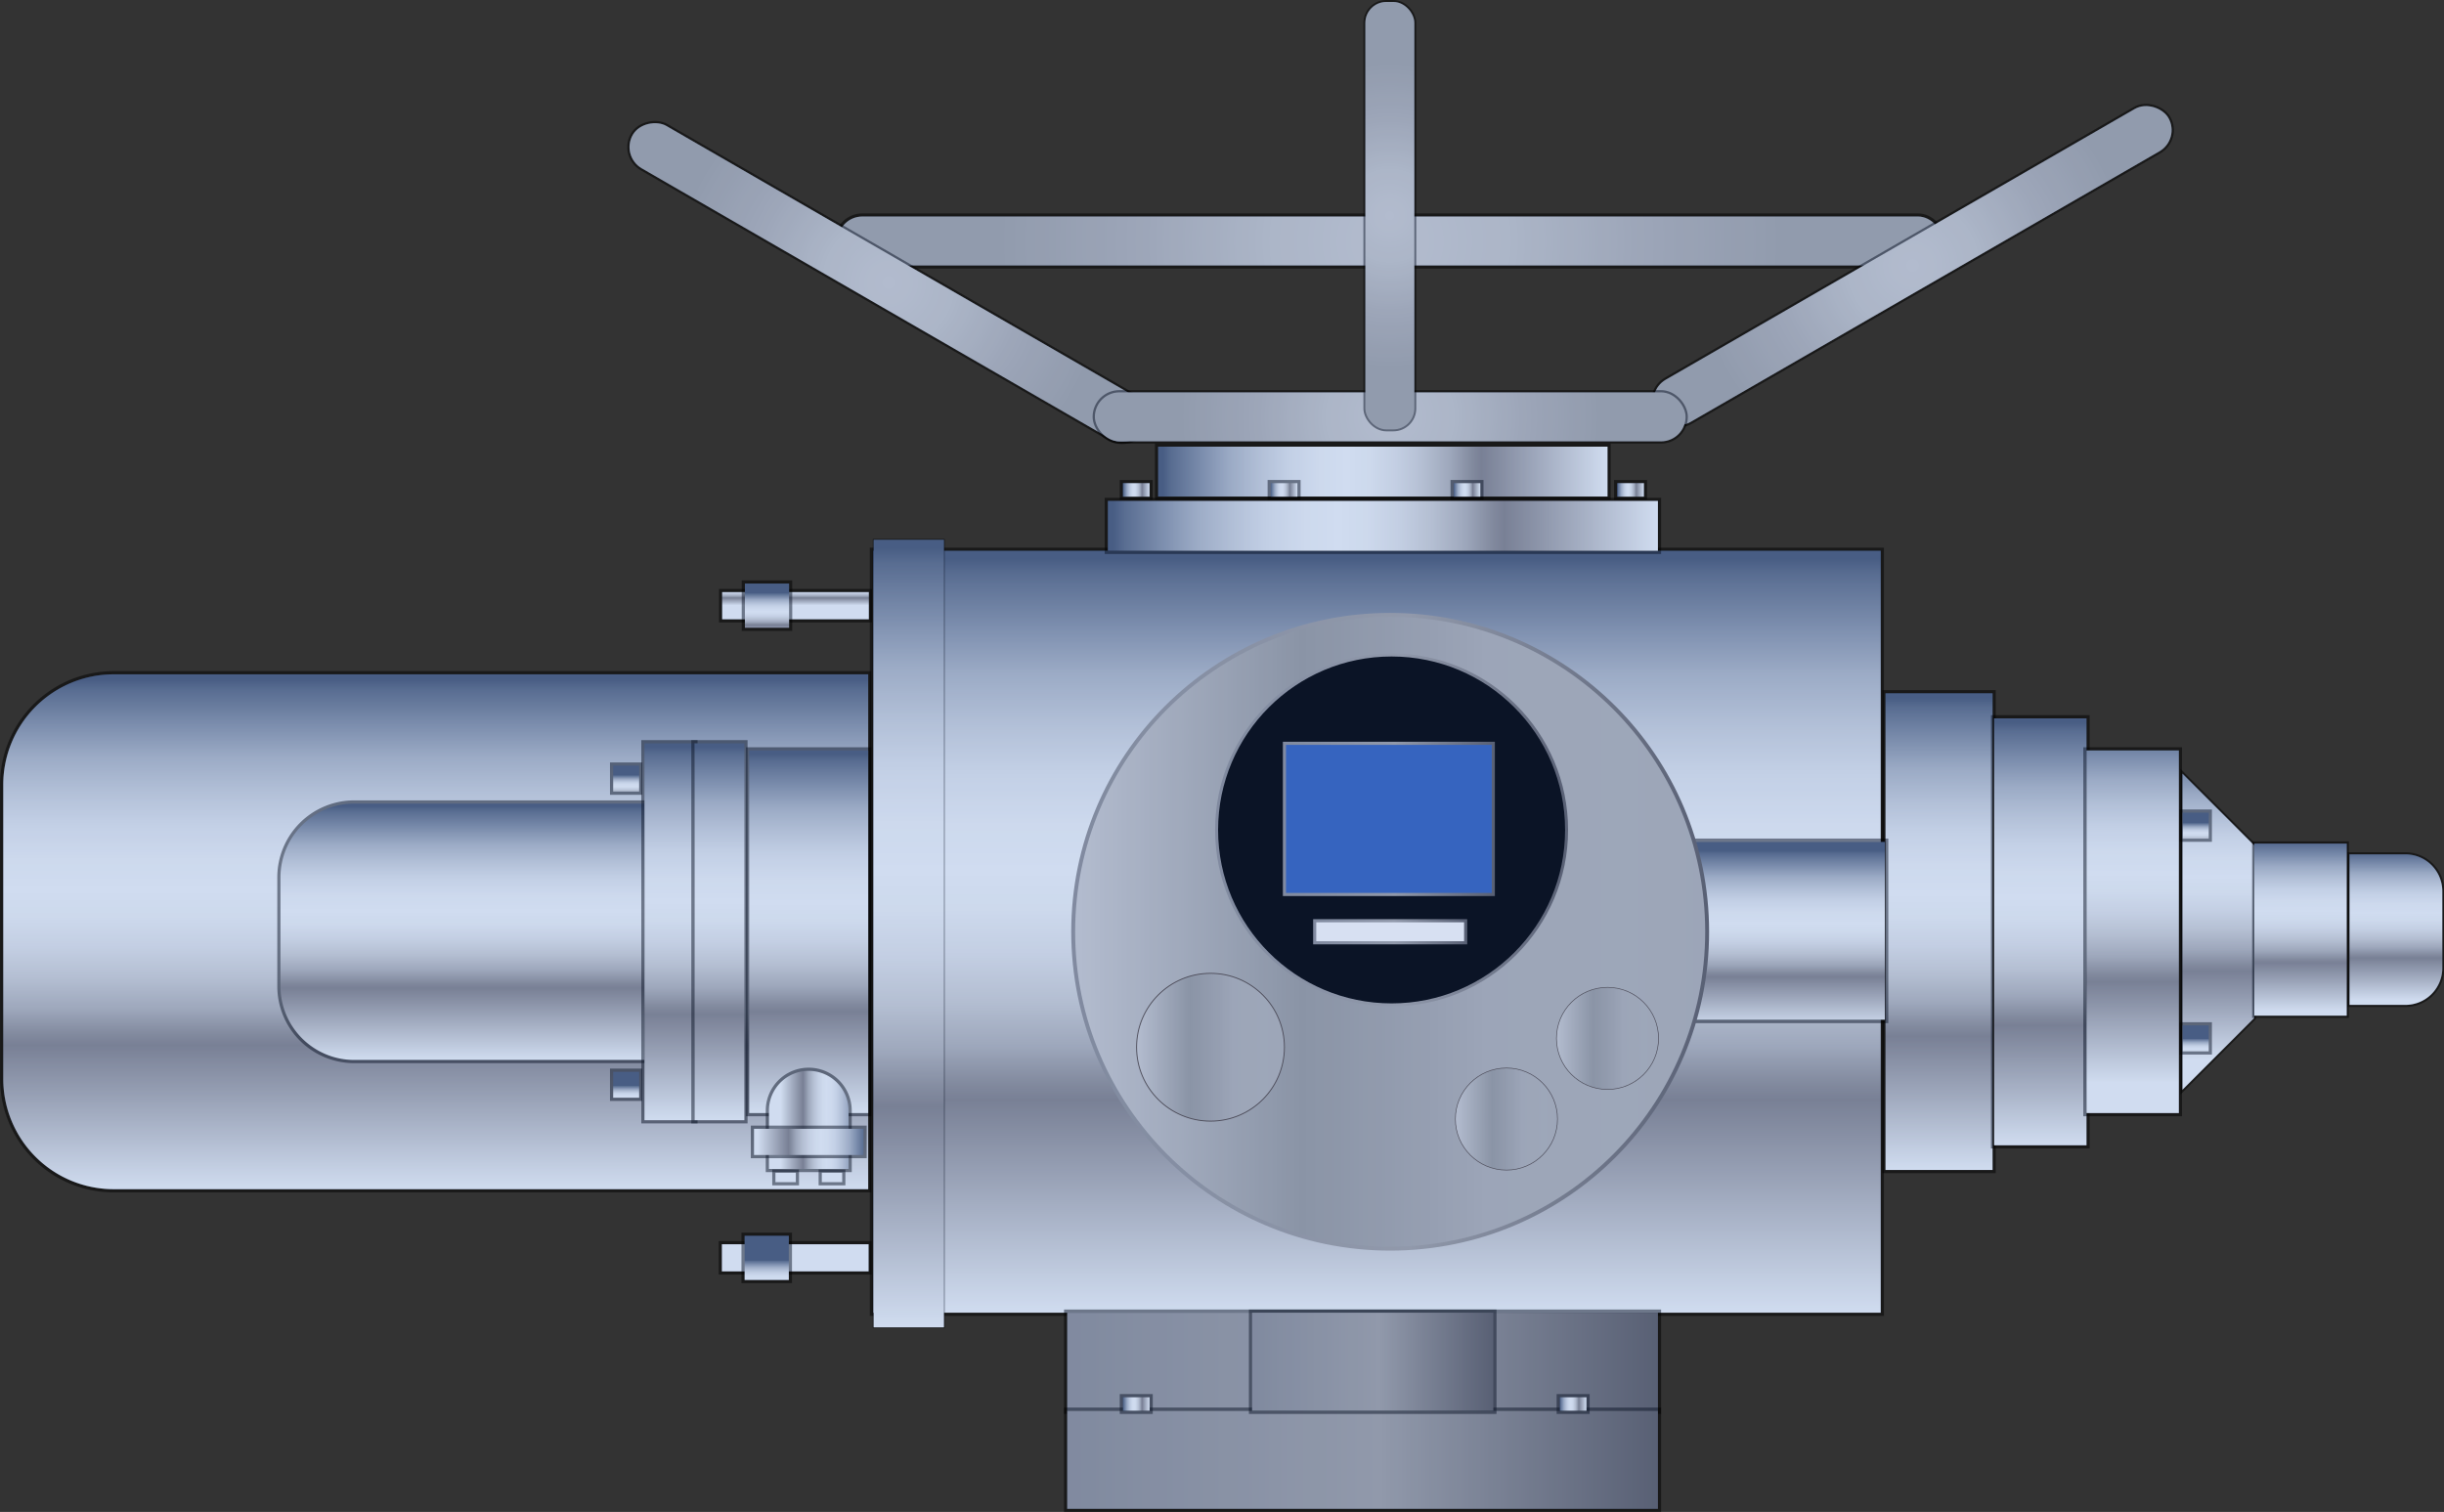 <svg xmlns="http://www.w3.org/2000/svg" xmlns:xlink="http://www.w3.org/1999/xlink" viewBox="0 0 188.13 116.41"><rect x="0" y="0" width="188.13" height="116.41" fill="#333333" stroke="none"/><defs><style>.cls-1,.cls-55,.cls-56{stroke:#534741;}.cls-1,.cls-51,.cls-52,.cls-53,.cls-54,.cls-55,.cls-56{stroke-miterlimit:10;}.cls-1{stroke-width:0.07px;fill:url(#铅);}.cls-2,.cls-33,.cls-37,.cls-39,.cls-41,.cls-43,.cls-47,.cls-49,.cls-57{fill:none;stroke:#000;opacity:0.5;}.cls-2{stroke-width:0.49px;}.cls-3{fill:url(#新建渐变色板_1);}.cls-4{fill:url(#新建渐变色板_1-2);}.cls-5{fill:url(#新建渐变色板_1-3);}.cls-6{fill:url(#新建渐变色板_1-4);}.cls-7{fill:url(#新建渐变色板_1-5);}.cls-8{fill:url(#新建渐变色板_1-6);}.cls-9{fill:url(#新建渐变色板_1-7);}.cls-10{fill:url(#新建渐变色板_1-8);}.cls-11{fill:url(#新建渐变色板_1-9);}.cls-12{fill:url(#新建渐变色板_1-10);}.cls-13{fill:url(#新建渐变色板_1-11);}.cls-14{fill:url(#新建渐变色板_1-12);}.cls-15{fill:url(#新建渐变色板_1-13);}.cls-16{fill:url(#新建渐变色板_1-14);}.cls-17{fill:url(#新建渐变色板_1-15);}.cls-18{fill:url(#新建渐变色板_1-16);}.cls-19{fill:url(#新建渐变色板_1-17);}.cls-20{fill:url(#新建渐变色板_1-18);}.cls-21{fill:url(#新建渐变色板_1-19);}.cls-22{fill:url(#新建渐变色板_1-20);}.cls-23{fill:url(#新建渐变色板_1-21);}.cls-24{fill:url(#新建渐变色板_1-22);}.cls-25{fill:url(#新建渐变色板_1-23);}.cls-26{fill:url(#新建渐变色板_1-24);}.cls-27{fill:url(#新建渐变色板_1-25);}.cls-28{fill:url(#铸铁);}.cls-29{fill:url(#铸铁-2);}.cls-30{fill:url(#新建渐变色板_1-26);}.cls-31{fill:url(#新建渐变色板_1-27);}.cls-32{fill:url(#铸铁-3);}.cls-33{stroke-width:0.31px;}.cls-34{fill:url(#新建渐变色板_1-28);}.cls-35{fill:url(#新建渐变色板_1-29);}.cls-36{fill:url(#新建渐变色板_1-30);}.cls-37{stroke-width:0.34px;}.cls-38{fill:url(#新建渐变色板_1-31);}.cls-39{stroke-width:0.32px;}.cls-40{fill:url(#新建渐变色板_1-32);}.cls-41{stroke-width:0.48px;}.cls-42{fill:url(#锡径向);}.cls-43{stroke-width:0.35px;}.cls-44{fill:url(#锡径向-2);}.cls-45{fill:url(#锡径向-3);}.cls-46{fill:url(#锡径向-4);}.cls-47{stroke-width:0.3px;}.cls-48{fill:url(#锡径向-5);}.cls-49{stroke-width:0.53px;}.cls-50{fill:url(#新建渐变色板_1-33);}.cls-51{stroke-width:0.3px;fill:url(#铅-2);stroke:url(#铸铁-4);}.cls-52{stroke-width:0.23px;stroke:url(#铸铁-5);}.cls-53,.cls-60{fill:#3664bf;}.cls-53,.cls-54{stroke-width:0.24px;}.cls-53{stroke:url(#铸铁-6);}.cls-54{fill:#fff;stroke:url(#铸铁-7);}.cls-55,.cls-56{stroke-width:0.05px;}.cls-55{fill:url(#铅-4);}.cls-56{fill:url(#铅-5);}.cls-57{stroke-width:0.13px;}.cls-58{fill:url(#新建渐变色板_1-34);}.cls-59{opacity:0.2;}</style><linearGradient id="铅" x1="87.49" y1="80.63" x2="98.87" y2="80.63" gradientUnits="userSpaceOnUse"><stop offset="0.01" stop-color="#d1d1d2"/><stop offset="0.36" stop-color="#9fa0a0"/><stop offset="0.57" stop-color="#aeaeaf"/><stop offset="0.65" stop-color="#b5b5b6"/><stop offset="0.87" stop-color="#b7b8b8"/><stop offset="1" stop-color="#b5b5b6"/><stop offset="1" stop-color="#dcdddd"/></linearGradient><linearGradient id="新建渐变色板_1" x1="488.34" y1="37.29" x2="527.98" y2="37.29" gradientTransform="translate(70.83 -436.42) rotate(90)" gradientUnits="userSpaceOnUse"><stop offset="0.01" stop-color="#4c5b75"/><stop offset="0.03" stop-color="#616f86"/><stop offset="0.1" stop-color="#8e99aa"/><stop offset="0.16" stop-color="#b4bcc7"/><stop offset="0.23" stop-color="#d1d7de"/><stop offset="0.29" stop-color="#e5eaef"/><stop offset="0.36" stop-color="#f2f6f9"/><stop offset="0.42" stop-color="#f6fafc"/><stop offset="0.47" stop-color="#f2f6f8"/><stop offset="0.53" stop-color="#e6e9ec"/><stop offset="0.59" stop-color="#d3d5d7"/><stop offset="0.65" stop-color="#b7b8bb"/><stop offset="0.7" stop-color="#949396"/><stop offset="0.72" stop-color="#89878b"/><stop offset="1" stop-color="#f6fafc"/></linearGradient><linearGradient id="新建渐变色板_1-2" x1="498.28" y1="35.22" x2="518.02" y2="35.22" xlink:href="#新建渐变色板_1"/><linearGradient id="新建渐变色板_1-3" x1="493.64" y1="19.29" x2="522.66" y2="19.29" xlink:href="#新建渐变色板_1"/><linearGradient id="新建渐变色板_1-4" x1="493.64" y1="15.45" x2="522.66" y2="15.45" xlink:href="#新建渐变色板_1"/><linearGradient id="新建渐变色板_1-5" x1="494.2" y1="-20.56" x2="522.12" y2="-20.56" gradientTransform="matrix(0, 1, -2.38, 0, 13.28, -436.42)" xlink:href="#新建渐变色板_1"/><linearGradient id="新建渐变色板_1-6" x1="747.56" y1="50.43" x2="776.58" y2="50.43" gradientTransform="matrix(0, 0.07, -0.52, 0, 74.49, 7.33)" xlink:href="#新建渐变色板_1"/><linearGradient id="新建渐变色板_1-7" x1="1089.02" y1="50.43" x2="1118.03" y2="50.43" gradientTransform="matrix(0, 0.07, -0.52, 0, 74.49, 7.33)" xlink:href="#新建渐变色板_1"/><linearGradient id="新建渐变色板_1-8" x1="777.39" y1="12.71" x2="806.41" y2="12.71" gradientTransform="matrix(-0.21, 0, 0, -1.97, 229.45, 111.32)" xlink:href="#新建渐变色板_1"/><linearGradient id="新建渐变色板_1-9" x1="783.01" y1="-29.5" x2="812.03" y2="-29.5" gradientTransform="matrix(-0.29, 0, 0, -0.52, 293.82, 72.44)" xlink:href="#新建渐变色板_1"/><linearGradient id="新建渐变色板_1-10" x1="759.63" y1="-132.42" x2="788.64" y2="-132.42" gradientTransform="matrix(-0.05, 0, 0, -0.19, 102.44, 65.59)" xlink:href="#新建渐变色板_1"/><linearGradient id="新建渐变色板_1-11" x1="693.81" y1="-132.42" x2="722.83" y2="-132.42" gradientTransform="matrix(-0.05, 0, 0, -0.19, 102.44, 65.59)" xlink:href="#新建渐变色板_1"/><linearGradient id="新建渐变色板_1-12" x1="526.9" y1="10.61" x2="555.92" y2="10.61" gradientTransform="matrix(0, 0.07, -2.94, 0, 92.43, 7.69)" xlink:href="#新建渐变色板_1"/><linearGradient id="新建渐变色板_1-13" x1="256.7" y1="11.76" x2="285.72" y2="11.76" gradientTransform="matrix(0, 0.12, -0.89, 0, 69.44, 14.82)" xlink:href="#新建渐变色板_1"/><linearGradient id="新建渐变色板_1-14" x1="1225.02" y1="10.61" x2="1254.04" y2="10.61" gradientTransform="matrix(0, 0.07, -2.94, 0, 92.43, 7.69)" xlink:href="#新建渐变色板_1"/><linearGradient id="新建渐变色板_1-15" x1="684.77" y1="11.77" x2="713.79" y2="11.77" gradientTransform="matrix(0, 0.12, -0.89, 0, 69.44, 14.82)" xlink:href="#新建渐变色板_1"/><linearGradient id="新建渐变色板_1-16" x1="478.83" y1="-35.16" x2="537.49" y2="-35.16" xlink:href="#新建渐变色板_1"/><linearGradient id="新建渐变色板_1-17" x1="419.39" y1="7.55" x2="461.73" y2="7.55" gradientTransform="translate(-334.12 32.94)" xlink:href="#新建渐变色板_1"/><linearGradient id="新建渐变色板_1-18" x1="423.27" y1="3.37" x2="457.86" y2="3.37" gradientTransform="translate(-334.12 32.94)" xlink:href="#新建渐变色板_1"/><linearGradient id="新建渐变色板_1-19" x1="420.56" y1="4.77" x2="422.61" y2="4.77" gradientTransform="translate(-334.12 32.94)" xlink:href="#新建渐变色板_1"/><linearGradient id="新建渐变色板_1-20" x1="458.6" y1="4.77" x2="460.65" y2="4.77" gradientTransform="translate(-334.12 32.94)" xlink:href="#新建渐变色板_1"/><linearGradient id="新建渐变色板_1-21" x1="431.93" y1="4.77" x2="433.98" y2="4.77" gradientTransform="translate(-334.12 32.94)" xlink:href="#新建渐变色板_1"/><linearGradient id="新建渐变色板_1-22" x1="446.02" y1="4.77" x2="448.06" y2="4.77" gradientTransform="translate(-334.12 32.94)" xlink:href="#新建渐变色板_1"/><linearGradient id="新建渐变色板_1-23" x1="489.8" y1="-78.44" x2="526.5" y2="-78.44" xlink:href="#新建渐变色板_1"/><linearGradient id="新建渐变色板_1-24" x1="491.72" y1="-86.23" x2="524.59" y2="-86.23" xlink:href="#新建渐变色板_1"/><linearGradient id="新建渐变色板_1-25" x1="494.09" y1="-93.34" x2="524.29" y2="-93.34" gradientTransform="matrix(0, 0.92, -1, 0, 70.83, -398.98)" xlink:href="#新建渐变色板_1"/><linearGradient id="铸铁" x1="416.26" y1="71.9" x2="461.73" y2="71.9" gradientTransform="translate(-334.12 32.94)" gradientUnits="userSpaceOnUse"><stop offset="0.01" stop-color="#939498"/><stop offset="0.53" stop-color="#a7a6a6"/><stop offset="1" stop-color="#615f62"/></linearGradient><linearGradient id="铸铁-2" x1="416.26" y1="79.45" x2="461.73" y2="79.45" xlink:href="#铸铁"/><linearGradient id="新建渐变色板_1-26" x1="420.56" y1="75.16" x2="422.61" y2="75.16" gradientTransform="translate(-334.12 32.94)" xlink:href="#新建渐变色板_1"/><linearGradient id="新建渐变色板_1-27" x1="454.18" y1="75.16" x2="456.23" y2="75.16" gradientTransform="translate(-334.12 32.94)" xlink:href="#新建渐变色板_1"/><linearGradient id="铸铁-3" x1="430.5" y1="71.9" x2="449.06" y2="71.9" xlink:href="#铸铁"/><linearGradient id="新建渐变色板_1-28" x1="496.02" y1="-102.32" x2="522.34" y2="-102.32" gradientTransform="matrix(0, 0.92, -1.76, 0, -9.75, -398.98)" xlink:href="#新建渐变色板_1"/><linearGradient id="新建渐变色板_1-29" x1="800.09" y1="-181.36" x2="829.11" y2="-181.36" gradientTransform="matrix(0, 0.07, -0.52, 0, 74.49, 7.33)" xlink:href="#新建渐变色板_1"/><linearGradient id="新建渐变色板_1-30" x1="1037.25" y1="-181.37" x2="1066.27" y2="-181.37" gradientTransform="matrix(0, 0.07, -0.52, 0, 74.49, 7.33)" xlink:href="#新建渐变色板_1"/><linearGradient id="新建渐变色板_1-31" x1="521.3" y1="-106.26" x2="544.52" y2="-106.26" gradientTransform="matrix(0, 0.57, -1, 0, 70.83, -232.54)" xlink:href="#新建渐变色板_1"/><linearGradient id="新建渐变色板_1-32" x1="522.75" y1="-113.59" x2="543.05" y2="-113.59" gradientTransform="matrix(0, 0.57, -1, 0, 70.83, -232.54)" xlink:href="#新建渐变色板_1"/><radialGradient id="锡径向" cx="107.01" cy="18.56" r="30.1" gradientUnits="userSpaceOnUse"><stop offset="0.01" stop-color="#d1d1d2"/><stop offset="0.3" stop-color="#c9caca"/><stop offset="0.66" stop-color="#b5b5b6"/><stop offset="1" stop-color="#a8a9a9"/></radialGradient><radialGradient id="锡径向-2" cx="147.23" cy="20.45" r="16.57" gradientTransform="translate(29.95 -70.88) rotate(30)" xlink:href="#锡径向"/><radialGradient id="锡径向-3" cx="68.4" cy="21.75" r="16.57" gradientTransform="translate(53.03 -48.36) rotate(60)" xlink:href="#锡径向"/><radialGradient id="锡径向-4" cx="107.01" cy="32.1" r="16.13" xlink:href="#锡径向"/><radialGradient id="锡径向-5" cx="106.98" cy="16.6" r="11.71" xlink:href="#锡径向"/><linearGradient id="新建渐变色板_1-33" x1="520.25" y1="-69.41" x2="543.47" y2="-69.41" gradientTransform="matrix(0, 0.59, -1.92, 0, 3.24, -241.6)" xlink:href="#新建渐变色板_1"/><linearGradient id="铅-2" x1="82.61" y1="71.74" x2="131.41" y2="71.74" xlink:href="#铅"/><linearGradient id="铸铁-4" x1="82.46" y1="71.74" x2="131.56" y2="71.74" gradientTransform="matrix(1, 0, 0, 1, 0, 0)" xlink:href="#铸铁"/><linearGradient id="铸铁-5" x1="93.54" y1="63.9" x2="120.71" y2="63.9" gradientTransform="matrix(1, 0, 0, 1, 0, 0)" xlink:href="#铸铁"/><linearGradient id="铸铁-6" x1="98.75" y1="63.05" x2="115.07" y2="63.05" gradientTransform="matrix(1, 0, 0, 1, 0, 0)" xlink:href="#铸铁"/><linearGradient id="铸铁-7" x1="101.08" y1="71.74" x2="112.94" y2="71.74" gradientTransform="matrix(1, 0, 0, 1, 0, 0)" xlink:href="#铸铁"/><linearGradient id="铅-4" x1="112.03" y1="86.16" x2="119.89" y2="86.16" xlink:href="#铅"/><linearGradient id="铅-5" x1="119.81" y1="79.95" x2="127.67" y2="79.95" xlink:href="#铅"/><linearGradient id="新建渐变色板_1-34" x1="477.98" y1="0.87" x2="538.62" y2="0.87" xlink:href="#新建渐变色板_1"/></defs><title>资源 8</title><g id="图层_2" data-name="图层 2"><g id="图层_1-2" data-name="图层 1"><circle class="cls-1" cx="93.18" cy="80.63" r="5.69"/><path class="cls-2" d="M.25,83.06V60.43a8.5,8.5,0,0,1,8.5-8.51H66.83V91.56H8.75A8.5,8.5,0,0,1,.25,83.06Z"/><path class="cls-3" d="M.25,83.06V60.43a8.5,8.5,0,0,1,8.5-8.51H66.83V91.56H8.75A8.5,8.5,0,0,1,.25,83.06Z"/><path class="cls-2" d="M21.59,75.93V67.54a5.68,5.68,0,0,1,5.68-5.67H49.62V81.61H27.27A5.68,5.68,0,0,1,21.59,75.93Z"/><path class="cls-4" d="M21.59,75.93V67.54a5.68,5.68,0,0,1,5.68-5.67H49.62V81.61H27.27A5.68,5.68,0,0,1,21.59,75.93Z"/><rect class="cls-2" x="49.61" y="57.23" width="3.84" height="29.02"/><rect class="cls-5" x="49.61" y="57.23" width="3.84" height="29.02"/><rect class="cls-2" x="53.46" y="57.23" width="3.84" height="29.02"/><rect class="cls-6" x="53.46" y="57.23" width="3.84" height="29.02"/><rect class="cls-2" x="57.67" y="57.78" width="9.16" height="27.92"/><rect class="cls-7" x="57.67" y="57.78" width="9.16" height="27.92"/><rect class="cls-2" x="47.2" y="58.95" width="2" height="2"/><rect class="cls-8" x="47.2" y="58.95" width="2" height="2"/><rect class="cls-2" x="47.2" y="82.52" width="2" height="2"/><rect class="cls-9" x="47.2" y="82.52" width="2" height="2"/><path class="cls-2" d="M62.25,82.45h0a3.07,3.07,0,0,1,3.07,3.07V90H59.19V85.52A3.06,3.06,0,0,1,62.25,82.45Z"/><path class="cls-10" d="M62.25,82.45h0a3.07,3.07,0,0,1,3.07,3.07V90H59.19V85.52A3.06,3.06,0,0,1,62.25,82.45Z"/><rect class="cls-2" x="58.04" y="86.91" width="8.43" height="2.02"/><rect class="cls-11" x="58.04" y="86.91" width="8.43" height="2.02"/><rect class="cls-2" x="59.69" y="90.29" width="1.57" height="0.73"/><rect class="cls-12" x="59.69" y="90.29" width="1.57" height="0.73"/><rect class="cls-2" x="63.26" y="90.29" width="1.57" height="0.73"/><rect class="cls-13" x="63.26" y="90.29" width="1.57" height="0.73"/><rect class="cls-2" x="55.59" y="45.59" width="11.29" height="2.09"/><rect class="cls-14" x="55.59" y="45.59" width="11.29" height="2.09"/><rect class="cls-2" x="57.34" y="44.93" width="3.4" height="3.4"/><rect class="cls-15" x="57.34" y="44.93" width="3.4" height="3.4"/><rect class="cls-2" x="55.57" y="95.8" width="11.29" height="2.09"/><rect class="cls-16" x="55.57" y="95.8" width="11.29" height="2.09"/><rect class="cls-2" x="57.32" y="95.15" width="3.4" height="3.4"/><rect class="cls-17" x="57.32" y="95.15" width="3.4" height="3.4"/><rect class="cls-2" x="67.2" y="42.41" width="77.57" height="58.66"/><rect class="cls-18" x="67.2" y="42.41" width="77.57" height="58.66"/><rect class="cls-2" x="85.28" y="38.57" width="42.34" height="3.84"/><rect class="cls-19" x="85.28" y="38.57" width="42.34" height="3.84"/><rect class="cls-2" x="89.15" y="34.39" width="34.59" height="3.84"/><rect class="cls-20" x="89.15" y="34.39" width="34.59" height="3.84"/><rect class="cls-2" x="86.44" y="37.2" width="2.05" height="1.04"/><rect class="cls-21" x="86.44" y="37.2" width="2.05" height="1.04"/><rect class="cls-2" x="124.49" y="37.2" width="2.05" height="1.04"/><rect class="cls-22" x="124.49" y="37.2" width="2.05" height="1.04"/><rect class="cls-2" x="97.82" y="37.2" width="2.05" height="1.04"/><rect class="cls-23" x="97.82" y="37.2" width="2.05" height="1.04"/><rect class="cls-2" x="111.9" y="37.2" width="2.05" height="1.04"/><rect class="cls-24" x="111.9" y="37.2" width="2.05" height="1.04"/><rect class="cls-2" x="145.14" y="53.38" width="8.24" height="36.7"/><rect class="cls-25" x="145.14" y="53.38" width="8.24" height="36.7"/><rect class="cls-2" x="153.5" y="55.31" width="7.11" height="32.87"/><rect class="cls-26" x="153.5" y="55.31" width="7.11" height="32.87"/><rect class="cls-2" x="160.61" y="57.78" width="7.11" height="27.92"/><rect class="cls-27" x="160.61" y="57.78" width="7.11" height="27.92"/><rect class="cls-2" x="82.15" y="101.07" width="45.47" height="7.55"/><rect class="cls-28" x="82.15" y="101.07" width="45.47" height="7.55"/><rect class="cls-2" x="82.15" y="108.62" width="45.47" height="7.55"/><rect class="cls-29" x="82.15" y="108.62" width="45.47" height="7.55"/><rect class="cls-2" x="86.44" y="107.58" width="2.05" height="1.04"/><rect class="cls-30" x="86.44" y="107.58" width="2.05" height="1.04"/><rect class="cls-2" x="120.07" y="107.58" width="2.05" height="1.04"/><rect class="cls-31" x="120.07" y="107.58" width="2.05" height="1.04"/><rect class="cls-2" x="96.38" y="101.07" width="18.57" height="7.55"/><rect class="cls-32" x="96.38" y="101.07" width="18.57" height="7.55"/><path class="cls-33" d="M168,83.9V59.57h0l5.51,5.51V78.39L168,83.9Z"/><path class="cls-34" d="M168,83.9V59.57h0l5.51,5.51V78.39L168,83.9Z"/><rect class="cls-2" x="168.02" y="62.57" width="2" height="2"/><rect class="cls-35" x="168.02" y="62.57" width="2" height="2"/><rect class="cls-2" x="168.02" y="78.95" width="2" height="2"/><rect class="cls-36" x="168.02" y="78.95" width="2" height="2"/><rect class="cls-37" x="173.53" y="64.95" width="7.11" height="13.25"/><rect class="cls-38" x="173.53" y="64.95" width="7.11" height="13.25"/><path class="cls-39" d="M180.86,77.37V65.78h4.28A2.84,2.84,0,0,1,188,68.62v5.91a2.84,2.84,0,0,1-2.84,2.84Z"/><path class="cls-40" d="M180.86,77.37V65.78h4.28A2.84,2.84,0,0,1,188,68.62v5.91a2.84,2.84,0,0,1-2.84,2.84Z"/><rect class="cls-41" x="64.49" y="16.67" width="85.04" height="3.77" rx="1.89" ry="1.89"/><rect class="cls-42" x="64.49" y="16.67" width="85.04" height="3.77" rx="1.89" ry="1.89"/><rect class="cls-43" x="124.49" y="18.56" width="45.47" height="3.77" rx="1.89" ry="1.89" transform="translate(9.5 76.35) rotate(-30)"/><rect class="cls-44" x="124.49" y="18.56" width="45.47" height="3.77" rx="1.89" ry="1.89" transform="translate(9.5 76.35) rotate(-30)"/><rect class="cls-43" x="66.51" y="-0.99" width="3.77" height="45.47" rx="1.89" ry="1.89" transform="translate(15.37 70.11) rotate(-60)"/><rect class="cls-45" x="66.51" y="-0.99" width="3.77" height="45.47" rx="1.89" ry="1.89" transform="translate(15.37 70.11) rotate(-60)"/><rect class="cls-43" x="84.28" y="30.21" width="45.47" height="3.77" rx="1.89" ry="1.89"/><rect class="cls-46" x="84.28" y="30.21" width="45.47" height="3.77" rx="1.89" ry="1.89"/><rect class="cls-47" x="105.1" y="0.15" width="3.77" height="32.91" rx="1.61" ry="1.61"/><rect class="cls-48" x="105.1" y="0.15" width="3.77" height="32.91" rx="1.61" ry="1.61"/><rect class="cls-49" x="128.3" y="64.83" width="16.79" height="13.68"/><rect class="cls-50" x="128.3" y="64.83" width="16.79" height="13.68"/><circle class="cls-51" cx="107.01" cy="71.74" r="24.4"/><circle class="cls-52" cx="107.12" cy="63.9" r="13.47"/><rect class="cls-53" x="98.87" y="57.23" width="16.08" height="11.64"/><rect class="cls-54" x="101.2" y="70.89" width="11.62" height="1.7"/><circle class="cls-1" cx="93.18" cy="80.63" r="5.69"/><circle class="cls-55" cx="115.96" cy="86.16" r="3.93"/><circle class="cls-56" cx="123.74" cy="79.95" r="3.93"/><rect class="cls-57" x="67.25" y="41.56" width="5.41" height="60.64"/><rect class="cls-58" x="67.25" y="41.56" width="5.41" height="60.64"/><g class="cls-59"><circle class="cls-60" cx="93.18" cy="80.63" r="5.69"/><path class="cls-60" d="M.25,83.06V60.43a8.5,8.5,0,0,1,8.5-8.51H66.83V91.56H8.75A8.5,8.5,0,0,1,.25,83.06Z"/><path class="cls-60" d="M.25,83.06V60.43a8.5,8.5,0,0,1,8.5-8.51H66.83V91.56H8.75A8.5,8.5,0,0,1,.25,83.06Z"/><path class="cls-60" d="M21.59,75.93V67.54a5.68,5.68,0,0,1,5.68-5.67H49.62V81.61H27.27A5.68,5.68,0,0,1,21.59,75.93Z"/><path class="cls-60" d="M21.59,75.93V67.54a5.68,5.68,0,0,1,5.68-5.67H49.62V81.61H27.27A5.68,5.68,0,0,1,21.59,75.93Z"/><rect class="cls-60" x="49.61" y="57.23" width="3.84" height="29.02"/><rect class="cls-60" x="49.61" y="57.23" width="3.84" height="29.02"/><rect class="cls-60" x="53.46" y="57.23" width="3.84" height="29.02"/><rect class="cls-60" x="53.46" y="57.23" width="3.84" height="29.02"/><rect class="cls-60" x="57.67" y="57.78" width="9.16" height="27.92"/><rect class="cls-60" x="57.67" y="57.78" width="9.16" height="27.92"/><rect class="cls-60" x="47.2" y="58.95" width="2" height="2"/><rect class="cls-60" x="47.2" y="58.95" width="2" height="2"/><rect class="cls-60" x="47.2" y="82.52" width="2" height="2"/><rect class="cls-60" x="47.2" y="82.52" width="2" height="2"/><path class="cls-60" d="M62.25,82.45h0a3.07,3.07,0,0,1,3.07,3.07V90H59.19V85.52A3.06,3.06,0,0,1,62.25,82.45Z"/><path class="cls-60" d="M62.25,82.45h0a3.07,3.07,0,0,1,3.07,3.07V90H59.19V85.52A3.06,3.06,0,0,1,62.25,82.45Z"/><rect class="cls-60" x="58.04" y="86.91" width="8.43" height="2.02"/><rect class="cls-60" x="58.04" y="86.91" width="8.43" height="2.02"/><rect class="cls-60" x="59.69" y="90.29" width="1.57" height="0.73"/><rect class="cls-60" x="59.69" y="90.29" width="1.57" height="0.73"/><rect class="cls-60" x="63.26" y="90.29" width="1.57" height="0.73"/><rect class="cls-60" x="63.26" y="90.29" width="1.57" height="0.73"/><rect class="cls-60" x="55.59" y="45.59" width="11.29" height="2.09"/><rect class="cls-60" x="55.59" y="45.59" width="11.29" height="2.09"/><rect class="cls-60" x="57.34" y="44.93" width="3.4" height="3.4"/><rect class="cls-60" x="57.34" y="44.93" width="3.4" height="3.4"/><rect class="cls-60" x="55.57" y="95.8" width="11.29" height="2.09"/><rect class="cls-60" x="55.57" y="95.8" width="11.29" height="2.09"/><rect class="cls-60" x="57.32" y="95.15" width="3.4" height="3.4"/><rect class="cls-60" x="57.32" y="95.15" width="3.4" height="3.4"/><rect class="cls-60" x="67.2" y="42.41" width="77.57" height="58.66"/><rect class="cls-60" x="67.2" y="42.41" width="77.57" height="58.66"/><rect class="cls-60" x="85.28" y="38.57" width="42.34" height="3.84"/><rect class="cls-60" x="85.28" y="38.57" width="42.34" height="3.84"/><rect class="cls-60" x="89.15" y="34.39" width="34.59" height="3.84"/><rect class="cls-60" x="89.15" y="34.39" width="34.59" height="3.84"/><rect class="cls-60" x="86.44" y="37.2" width="2.05" height="1.04"/><rect class="cls-60" x="86.44" y="37.2" width="2.05" height="1.04"/><rect class="cls-60" x="124.49" y="37.2" width="2.05" height="1.04"/><rect class="cls-60" x="124.49" y="37.2" width="2.05" height="1.04"/><rect class="cls-60" x="97.82" y="37.2" width="2.05" height="1.04"/><rect class="cls-60" x="97.82" y="37.2" width="2.05" height="1.04"/><rect class="cls-60" x="111.9" y="37.2" width="2.05" height="1.04"/><rect class="cls-60" x="111.9" y="37.2" width="2.05" height="1.04"/><rect class="cls-60" x="145.14" y="53.38" width="8.24" height="36.7"/><rect class="cls-60" x="145.14" y="53.38" width="8.24" height="36.7"/><rect class="cls-60" x="153.5" y="55.31" width="7.11" height="32.87"/><rect class="cls-60" x="153.5" y="55.31" width="7.11" height="32.87"/><rect class="cls-60" x="160.61" y="57.78" width="7.11" height="27.92"/><rect class="cls-60" x="160.61" y="57.78" width="7.11" height="27.92"/><rect class="cls-60" x="82.15" y="101.07" width="45.47" height="7.55"/><rect class="cls-60" x="82.15" y="101.07" width="45.47" height="7.55"/><rect class="cls-60" x="82.15" y="108.62" width="45.47" height="7.55"/><rect class="cls-60" x="82.15" y="108.62" width="45.47" height="7.55"/><rect class="cls-60" x="86.44" y="107.58" width="2.05" height="1.04"/><rect class="cls-60" x="86.44" y="107.58" width="2.05" height="1.04"/><rect class="cls-60" x="120.07" y="107.58" width="2.05" height="1.04"/><rect class="cls-60" x="120.07" y="107.58" width="2.05" height="1.04"/><rect class="cls-60" x="96.38" y="101.07" width="18.57" height="7.55"/><rect class="cls-60" x="96.38" y="101.07" width="18.57" height="7.55"/><path class="cls-60" d="M168,83.9V59.57h0l5.51,5.51V78.39L168,83.9Z"/><path class="cls-60" d="M168,83.9V59.57h0l5.51,5.51V78.39L168,83.9Z"/><rect class="cls-60" x="168.02" y="62.57" width="2" height="2"/><rect class="cls-60" x="168.02" y="62.57" width="2" height="2"/><rect class="cls-60" x="168.02" y="78.95" width="2" height="2"/><rect class="cls-60" x="168.02" y="78.95" width="2" height="2"/><rect class="cls-60" x="173.53" y="64.95" width="7.11" height="13.25"/><rect class="cls-60" x="173.53" y="64.95" width="7.11" height="13.25"/><path class="cls-60" d="M180.86,77.37V65.78h4.28A2.84,2.84,0,0,1,188,68.62v5.91a2.84,2.84,0,0,1-2.84,2.84Z"/><path class="cls-60" d="M180.86,77.37V65.78h4.28A2.84,2.84,0,0,1,188,68.62v5.91a2.84,2.84,0,0,1-2.84,2.84Z"/><rect class="cls-60" x="64.49" y="16.67" width="85.04" height="3.77" rx="1.89" ry="1.89"/><rect class="cls-60" x="64.49" y="16.67" width="85.04" height="3.77" rx="1.89" ry="1.89"/><rect class="cls-60" x="124.49" y="18.56" width="45.47" height="3.77" rx="1.89" ry="1.89" transform="translate(9.5 76.35) rotate(-30)"/><rect class="cls-60" x="124.49" y="18.56" width="45.47" height="3.77" rx="1.89" ry="1.89" transform="translate(9.5 76.35) rotate(-30)"/><rect class="cls-60" x="66.51" y="-0.99" width="3.77" height="45.47" rx="1.89" ry="1.89" transform="translate(15.37 70.11) rotate(-60)"/><rect class="cls-60" x="66.51" y="-0.99" width="3.77" height="45.47" rx="1.89" ry="1.89" transform="translate(15.37 70.11) rotate(-60)"/><rect class="cls-60" x="84.28" y="30.21" width="45.47" height="3.77" rx="1.89" ry="1.89"/><rect class="cls-60" x="84.28" y="30.21" width="45.47" height="3.77" rx="1.89" ry="1.89"/><rect class="cls-60" x="105.1" y="0.15" width="3.77" height="32.91" rx="1.61" ry="1.61"/><rect class="cls-60" x="105.1" y="0.15" width="3.77" height="32.91" rx="1.61" ry="1.61"/><rect class="cls-60" x="128.3" y="64.83" width="16.79" height="13.68"/><rect class="cls-60" x="128.3" y="64.83" width="16.79" height="13.68"/><circle class="cls-60" cx="107.01" cy="71.74" r="24.4"/><circle class="cls-60" cx="107.12" cy="63.9" r="13.47"/><rect class="cls-60" x="98.87" y="57.23" width="16.08" height="11.64"/><rect class="cls-60" x="101.2" y="70.89" width="11.62" height="1.7"/><circle class="cls-60" cx="93.18" cy="80.63" r="5.69"/><circle class="cls-60" cx="115.96" cy="86.16" r="3.93"/><circle class="cls-60" cx="123.74" cy="79.95" r="3.93"/><rect class="cls-60" x="67.25" y="41.56" width="5.41" height="60.64"/><rect class="cls-60" x="67.25" y="41.56" width="5.41" height="60.64"/></g></g></g></svg>